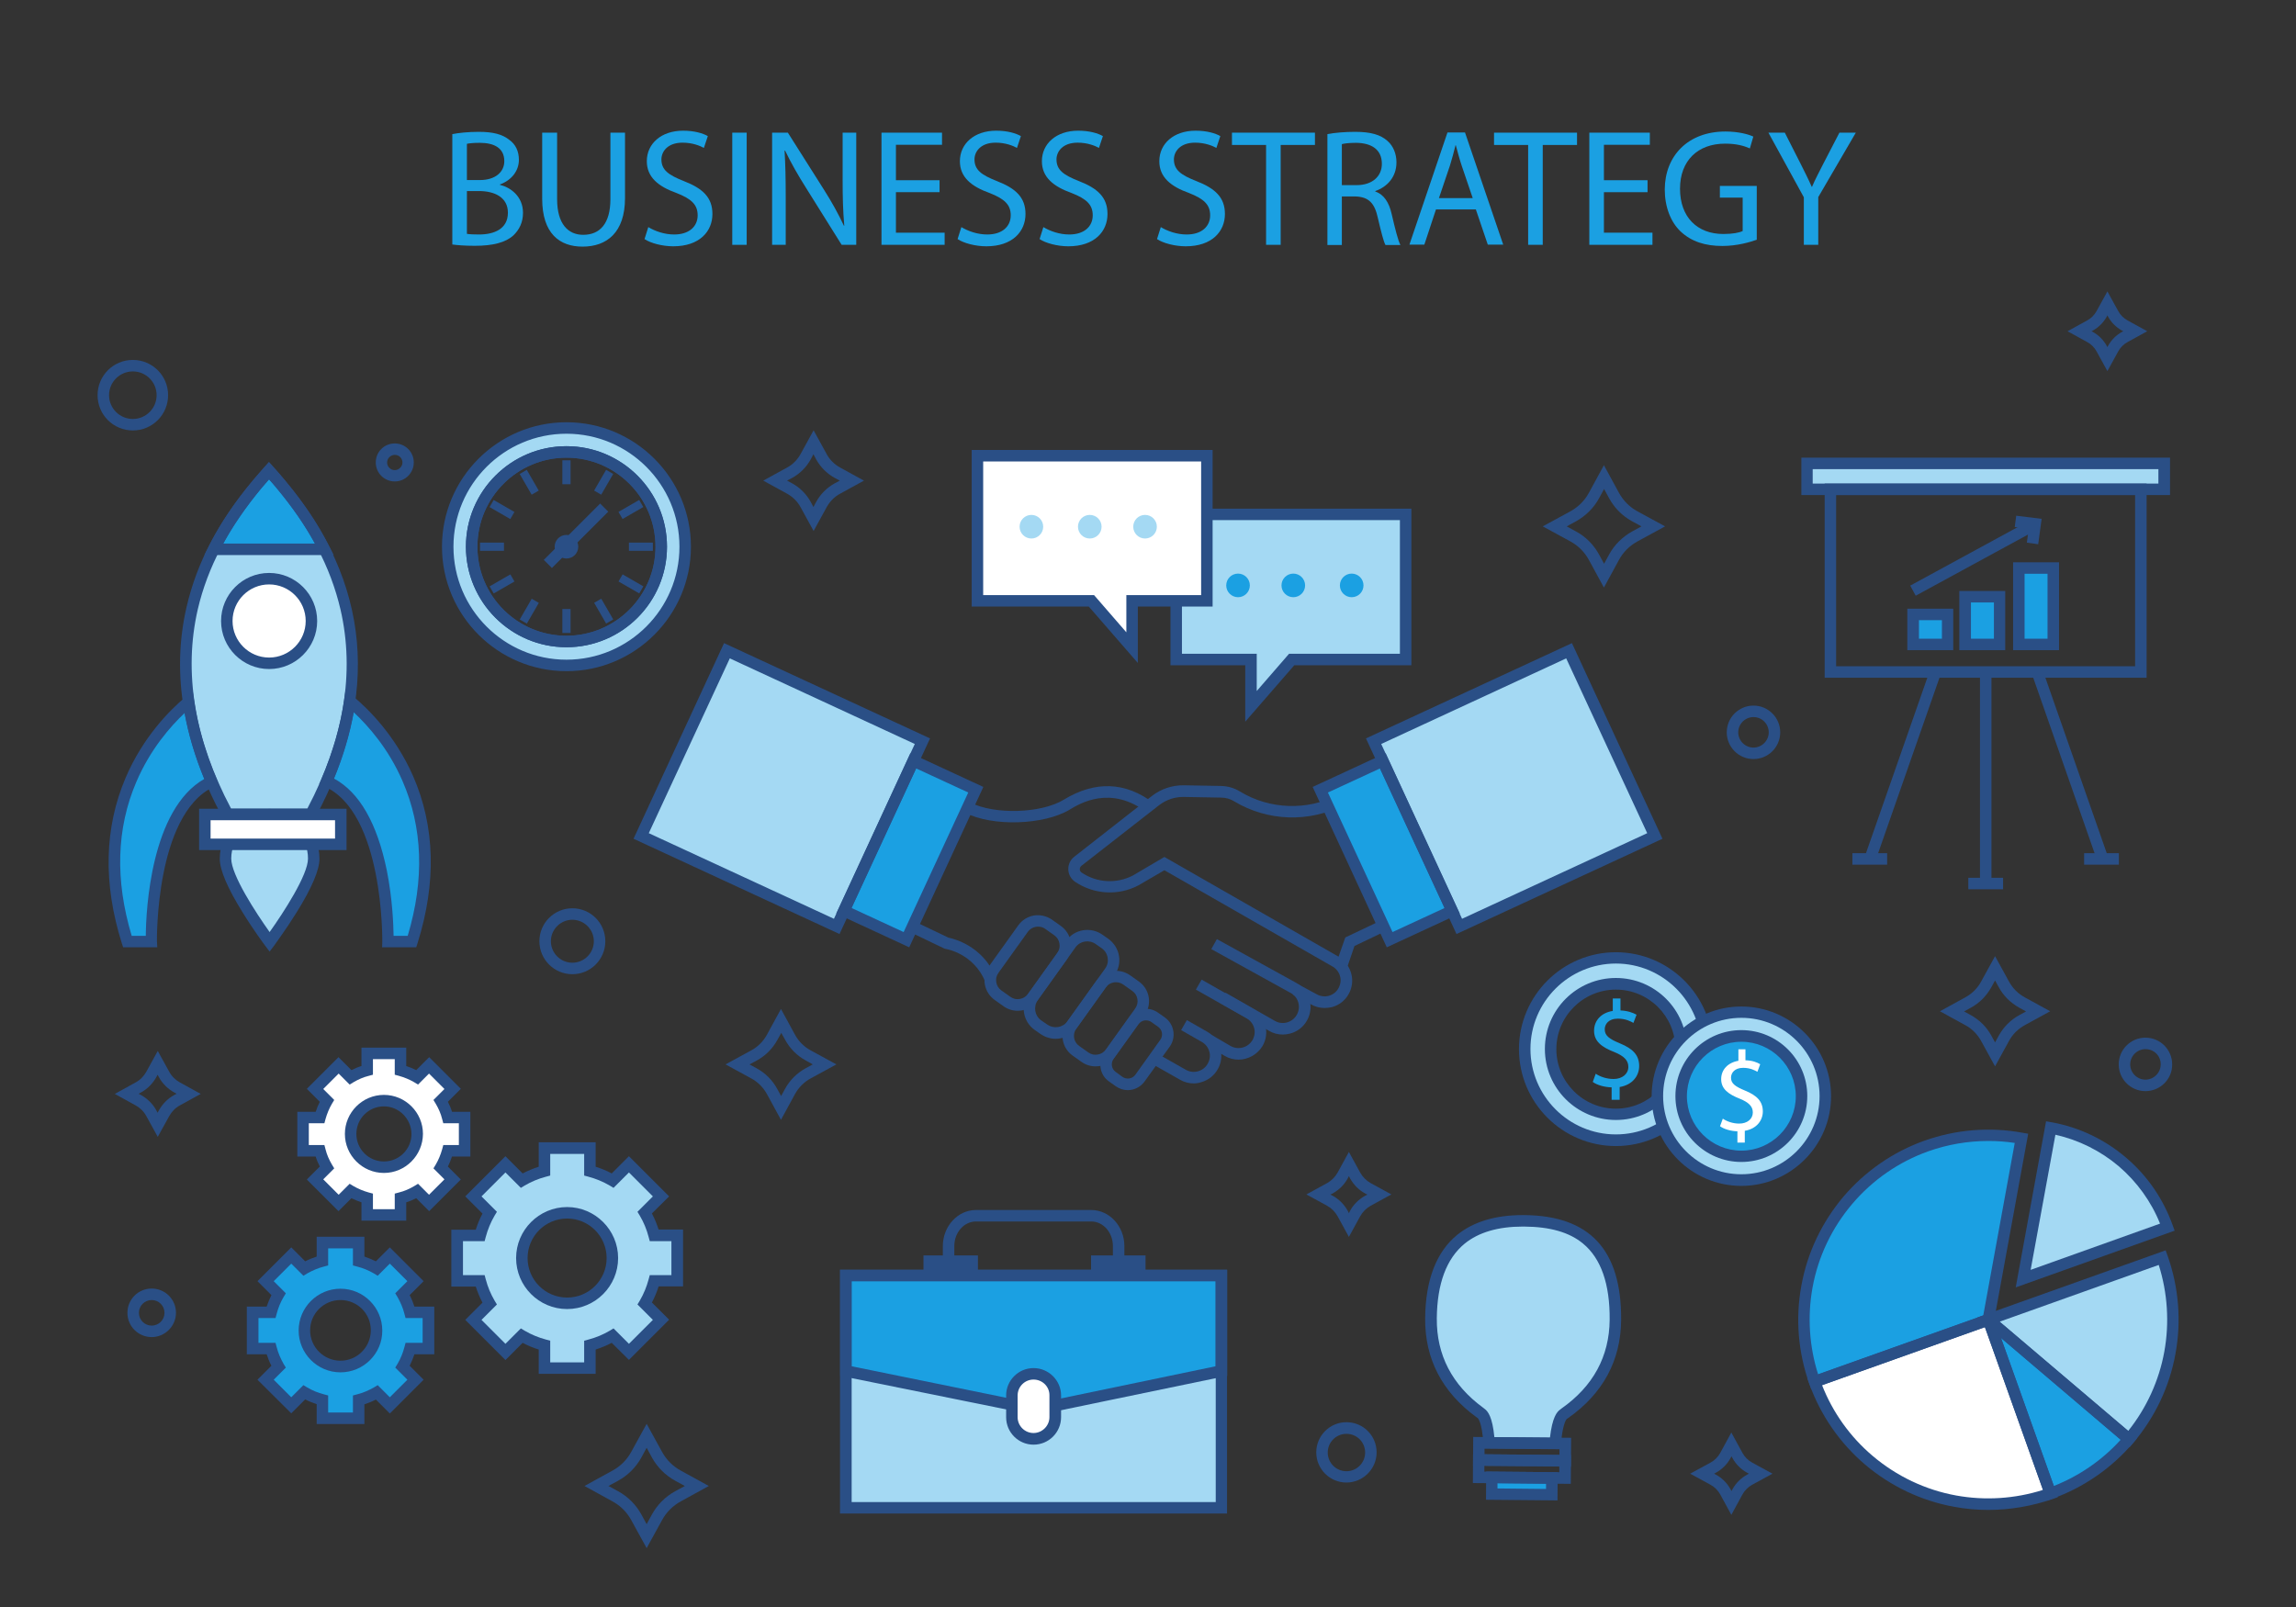 <?xml version="1.0" encoding="utf-8"?>
<!-- Generator: Adobe Illustrator 21.0.0, SVG Export Plug-In . SVG Version: 6.00 Build 0)  -->
<svg version="1.1" id="Layer_1" xmlns="http://www.w3.org/2000/svg" xmlns:xlink="http://www.w3.org/1999/xlink" x="0px" y="0px"
	 width="1400px" height="980px" viewBox="0 0 1400 980" style="enable-background:new 0 0 1400 980;" xml:space="preserve">
<rect x="0" y="0" width="1400" height="980" fill="#333333" stroke="none"/>
<style type="text/css">
	.st0{fill:#4FE4FF;}
	.st1{fill:#2A4F86;}
	.st2{fill:none;stroke:#2A4F86;stroke-width:7;stroke-miterlimit:10;}
	.st3{fill:#A4D9F3;}
	.st4{fill:#1BA0E2;}
	.st5{fill:#FFFFFF;}
	.st6{fill:none;}
</style>
<g>
	<g>
		<path class="st1" d="M755.2,646.2c-2.8,0-5.7-0.7-8.3-2.2l-11.3-6.6l3.5-6.1l11.3,6.6c4.6,2.6,10.6,1,13.3-3.6
			c1.3-2.3,1.7-4.9,1-7.4c-0.7-2.5-2.3-4.6-4.6-5.9l-30.9-17.5l3.5-6.1l30.9,17.6c3.9,2.2,6.7,5.8,7.9,10.1
			c1.2,4.3,0.6,8.8-1.6,12.7C766.7,643.1,761,646.2,755.2,646.2z"/>
	</g>
	<g>
		<path class="st1" d="M600.7,598.5c-7.1-16.9-23.3-19.7-24-19.8l-0.5-0.1l-0.5-0.2L542,562.2l34.9-80.5l14.8,7.7
			c14.5,7.5,43.2,6.7,56.9-1.7c19.2-11.7,37.7-11,54.9,2.1l-4.2,5.6c-22.1-16.8-40.9-5.4-47-1.7c-15.7,9.5-47.3,10.5-63.8,1.9
			l-8.1-4.2l-29.3,67.4l27.2,13c3.4,0.7,20.8,5,28.8,23.9L600.7,598.5z"/>
	</g>
	<g>
		<path class="st1" d="M807.7,614.7c-2.9,0-5.7-0.7-8.3-2.2l-11-6l3.3-6.2l11.1,6c4.7,2.7,10.7,1.1,13.3-3.6c1.3-2.3,1.7-4.9,1-7.4
			c-0.7-2.5-2.3-4.6-4.6-5.9L710,530.7l-15.8,9.2c-12.3,6.5-27.1,5.6-38.6-2.1c-2.5-1.7-4.1-4.5-4.2-7.5c-0.1-3.1,1.2-5.9,3.6-7.8
			l47.4-37.1c5.5-4.3,12.4-6.6,19.4-6.5l22.7,0.4c4.1,0.1,8.1,1.2,11.6,3.4c18.1,11,41.1,11.8,59.9,2l7.4-3.8l34.9,80.5l-32.4,15.5
			l-4.1,12c0.9,1.4,1.6,3,2.1,4.7c1.2,4.3,0.6,8.8-1.6,12.7c-2.2,3.9-5.8,6.7-10.2,7.9C810.6,614.5,809.1,614.7,807.7,614.7z
			 M710,522.6L816,583.3c0.1,0,0.1,0.1,0.2,0.1l4.1-11.7l29-13.8L820,490.5l-0.7,0.4c-21,10.9-46.5,10-66.7-2.2
			c-2.4-1.5-5.2-2.3-8.1-2.3l-22.7-0.4c-5.4-0.1-10.7,1.7-15,5L659.4,528c-0.6,0.5-1,1.2-1,2.1c0,0.8,0.4,1.5,1.1,2
			c9.3,6.3,21.3,7,31.3,1.8L710,522.6z"/>
	</g>
	<g>
		<path class="st1" d="M782.2,630.9c-2.9,0-5.7-0.7-8.3-2.2l-30.1-17.2l3.5-6.1l30.1,17.2c2.3,1.3,4.9,1.6,7.4,0.9
			c2.5-0.7,4.6-2.3,5.9-4.6c2.7-4.7,1.1-10.7-3.6-13.3l-48.5-26.8l3.4-6.1l48.6,26.8c8.1,4.6,10.9,14.8,6.3,22.9
			c-2.2,3.9-5.8,6.7-10.2,7.9C785.1,630.7,783.6,630.9,782.2,630.9z"/>
	</g>
	<g>
		<path class="st1" d="M727.9,660.7c-2.9,0-5.7-0.7-8.3-2.2l-17.1-9.7l3.5-6.1l17.1,9.7c2.3,1.3,4.9,1.6,7.4,0.9
			c2.5-0.7,4.6-2.3,5.9-4.6c1.3-2.3,1.7-4.9,1-7.4c-0.7-2.5-2.3-4.6-4.6-5.9l-12.6-7.2l3.5-6.1l12.6,7.2c8,4.6,10.8,14.8,6.2,22.8
			c-2.2,3.9-5.8,6.7-10.2,7.9C730.8,660.5,729.3,660.7,727.9,660.7z"/>
	</g>
	<g>
		<g>
			<path class="st1" d="M620.5,616.4c-3,0-6-0.9-8.5-2.7l-5.5-3.9c-3.2-2.3-5.3-5.7-6-9.5s0.3-7.8,2.5-11l17.9-25
				c2.3-3.2,5.7-5.3,9.5-6c3.9-0.6,7.8,0.3,11,2.5l5.5,3.9c3.2,2.3,5.3,5.7,6,9.5c0.6,3.9-0.3,7.8-2.5,11l-17.9,25
				c-2.3,3.2-5.7,5.3-9.5,6C622.2,616.3,621.3,616.4,620.5,616.4z M633,565.1c-0.4,0-0.9,0-1.3,0.1c-2,0.3-3.8,1.4-5,3.1l-17.9,25
				c-1.2,1.7-1.7,3.7-1.3,5.7c0.3,2,1.4,3.8,3.1,5l5.5,3.9c1.7,1.2,3.7,1.7,5.7,1.3c2-0.3,3.8-1.4,5-3.1l17.9-25
				c1.2-1.7,1.7-3.7,1.3-5.7c-0.3-2-1.4-3.8-3.1-5l-5.5-3.9C636.1,565.5,634.5,565.1,633,565.1z"/>
		</g>
		<g>
			<path class="st1" d="M668,650.3c-3,0-6-0.9-8.5-2.7l-5.5-3.9c-6.6-4.7-8.1-13.9-3.4-20.5l17.9-25c2.3-3.2,5.7-5.3,9.5-6
				c3.9-0.6,7.8,0.3,11,2.5l5.5,3.9c6.6,4.7,8.1,13.9,3.4,20.5l-17.9,25c-2.3,3.2-5.7,5.3-9.5,6C669.7,650.2,668.9,650.3,668,650.3z
				 M680.5,599c-0.4,0-0.9,0-1.3,0.1c-2,0.3-3.8,1.4-5,3.1l-17.9,25c-2.5,3.5-1.7,8.3,1.8,10.7l5.5,3.9c1.7,1.2,3.7,1.7,5.7,1.3
				c2-0.3,3.8-1.4,5-3.1l17.9-25c2.5-3.5,1.7-8.3-1.8-10.7l-5.5-3.9C683.6,599.5,682.1,599,680.5,599z"/>
		</g>
		<g>
			<path class="st1" d="M687.7,664.8c-2.6,0-5.1-0.8-7.4-2.4h0l-4.1-2.9c-2.8-2-4.6-4.9-5.1-8.2s0.2-6.7,2.2-9.5l15.2-21.3
				c2-2.8,4.9-4.6,8.2-5.1c3.3-0.6,6.7,0.2,9.5,2.2l4.1,2.9c5.7,4.1,7,12,3,17.7L698,659.4C695.5,662.9,691.6,664.8,687.7,664.8z
				 M684.4,656.7c2.6,1.8,6.1,1.2,7.9-1.3l15.2-21.3c0.9-1.2,1.2-2.7,1-4.2c-0.2-1.5-1.1-2.8-2.3-3.7l-4.1-2.9
				c-1.2-0.9-2.7-1.2-4.2-1c-1.5,0.2-2.8,1.1-3.7,2.3L679,645.8c-0.9,1.2-1.2,2.7-1,4.2c0.2,1.5,1.1,2.8,2.3,3.7L684.4,656.7z"/>
		</g>
		<g>
			<path class="st1" d="M643.7,633.5c-3.2,0-6.4-1-9.2-2.9l-3.7-2.6c-7.1-5.1-8.7-15-3.7-22.1l23-32.2c5.1-7.1,15-8.7,22.1-3.7
				l3.7,2.6c3.4,2.5,5.7,6.1,6.4,10.3s-0.3,8.4-2.7,11.8l-23,32.2C653.5,631.2,648.6,633.5,643.7,633.5z M638.6,624.8
				c4,2.8,9.5,1.9,12.3-2l23-32.2c1.4-1.9,1.9-4.2,1.5-6.6c-0.4-2.3-1.7-4.4-3.6-5.7l-3.7-2.6c-4-2.8-9.5-1.9-12.3,2l-23,32.2
				c-2.8,4-1.9,9.5,2,12.3L638.6,624.8z"/>
		</g>
	</g>
	<g>
		
			<rect x="857.6" y="418.6" transform="matrix(0.908 -0.42 0.42 0.908 -116.576 432.034)" class="st3" width="131.3" height="124.4"/>
	</g>
	<g>
		
			<rect x="824.2" y="468.2" transform="matrix(0.908 -0.42 0.42 0.908 -139.6 402.747)" class="st4" width="42" height="100.8"/>
	</g>
	<g>
		<path class="st1" d="M845.6,577.7l-45.2-97.8l44.5-20.6l45.2,97.8L845.6,577.7z M809.7,483.3l39.4,85.1l31.8-14.7l-39.4-85.1
			L809.7,483.3z"/>
	</g>
	<g>
		<path class="st1" d="M888.1,569.6l-55.2-119.3l125.6-58.1l55.2,119.3L888.1,569.6z M842.2,453.7l49.3,106.6l112.9-52.2L955,401.5
			L842.2,453.7z"/>
	</g>
	<g>
		
			<rect x="411.1" y="418.6" transform="matrix(-0.908 -0.42 0.42 -0.908 707.529 1117.453)" class="st3" width="131.3" height="124.4"/>
	</g>
	<g>
		
			<rect x="533.8" y="468.2" transform="matrix(-0.908 -0.42 0.42 -0.908 840.605 1222.074)" class="st4" width="42" height="100.8"/>
	</g>
	<g>
		<path class="st1" d="M554.4,577.7l-44.5-20.6l45.2-97.8l44.5,20.6L554.4,577.7z M519.2,553.7l31.8,14.7l39.4-85.1l-31.8-14.7
			L519.2,553.7z"/>
	</g>
	<g>
		<path class="st1" d="M511.9,569.6l-125.6-58.1l55.2-119.3l125.6,58.1L511.9,569.6z M395.6,508.1l112.9,52.2l49.3-106.6L445,401.5
			L395.6,508.1z"/>
	</g>
</g>
<g>
	<g>
		<rect x="515.8" y="777.8" class="st3" width="229" height="141.7"/>
	</g>
	<g>
		<path class="st4" d="M744.7,777.8h-229v58.3l101.9,20.7c9.1,1.9,18.5,1.8,27.6-0.1l99.4-20.7V777.8z"/>
	</g>
	<g>
		<path class="st1" d="M748.2,923h-236V774.3h236V923z M519.3,916h222V781.3h-222V916z"/>
	</g>
	<g>
		<path class="st1" d="M631.4,861.7c-4.8,0-9.6-0.5-14.4-1.5L512.3,839v-64.6h236V839L646,860.2
			C641.2,861.2,636.3,861.7,631.4,861.7z M519.3,833.2l99.1,20.2c8.7,1.8,17.5,1.8,26.2-0.1l96.6-20.1v-51.9h-222V833.2z"/>
	</g>
	<g>
		<path class="st1" d="M685.6,778.4h-7v-18.5c0-8.3-5.9-15-13.2-15h-70.3c-7.3,0-13.2,6.7-13.2,15v16.7h-7v-16.7
			c0-12.1,9.1-22,20.2-22h70.3c11.1,0,20.2,9.9,20.2,22V778.4z"/>
	</g>
	<g>
		<g>
			<path class="st5" d="M630.2,877.5L630.2,877.5c-7.3,0-13.2-5.9-13.2-13.2V851c0-7.3,5.9-13.2,13.2-13.2h0
				c7.3,0,13.2,5.9,13.2,13.2v13.2C643.5,871.6,637.6,877.5,630.2,877.5z"/>
		</g>
		<g>
			<path class="st1" d="M630.2,881c-9.2,0-16.7-7.5-16.7-16.7V851c0-9.2,7.5-16.7,16.7-16.7S647,841.8,647,851v13.2
				C647,873.5,639.5,881,630.2,881z M630.2,841.3c-5.4,0-9.7,4.4-9.7,9.7v13.2c0,5.4,4.4,9.7,9.7,9.7s9.7-4.4,9.7-9.7V851
				C640,845.6,635.6,841.3,630.2,841.3z"/>
		</g>
	</g>
	<g>
		<rect x="563.1" y="765.6" class="st1" width="33.2" height="12.1"/>
	</g>
	<g>
		<rect x="665.3" y="765.6" class="st1" width="33.2" height="12.1"/>
	</g>
</g>
<g>
	<g>
		<path class="st3" d="M413,781v-27.7h-14c-1.3-5-3.3-9.6-5.8-13.9l9.9-9.9l-19.6-19.6l-9.9,9.9c-4.3-2.5-9-4.5-13.9-5.8v-14H332v14
			c-5,1.3-9.6,3.3-13.9,5.8l-9.9-9.9l-19.6,19.6l9.9,9.9c-2.5,4.3-4.5,9-5.8,13.9h-14V781h14c1.3,5,3.3,9.6,5.8,13.9l-9.9,9.9
			l19.6,19.6l9.9-9.9c4.3,2.5,9,4.5,13.9,5.8v14h27.7v-14c5-1.3,9.6-3.3,13.9-5.8l9.9,9.9l19.6-19.6l-9.9-9.9
			c2.5-4.3,4.5-9,5.8-13.9H413z M345.8,794.8c-15.2,0-27.6-12.4-27.6-27.6c0-15.3,12.4-27.6,27.6-27.6c15.3,0,27.6,12.4,27.6,27.6
			C373.5,782.4,361.1,794.8,345.8,794.8z"/>
	</g>
	<g>
		<path class="st1" d="M345.8,798.3c-17.2,0-31.1-14-31.1-31.1s14-31.1,31.1-31.1s31.1,14,31.1,31.1S363,798.3,345.8,798.3z
			 M345.8,743.1c-13.3,0-24.1,10.8-24.1,24.1s10.8,24.1,24.1,24.1s24.1-10.8,24.1-24.1S359.1,743.1,345.8,743.1z"/>
	</g>
	<g>
		<path class="st1" d="M363.2,837.8h-34.7V823c-3.4-1.1-6.7-2.4-9.8-4.1l-10.5,10.5l-24.5-24.5l10.5-10.5c-1.7-3.2-3-6.5-4.1-9.8
			h-14.9v-34.7h14.9c1.1-3.4,2.4-6.7,4.1-9.8l-10.5-10.5l24.5-24.5l10.5,10.5c3.2-1.7,6.5-3,9.8-4.1v-14.9h34.7v14.9
			c3.4,1.1,6.7,2.4,9.8,4.1l10.5-10.5l24.5,24.5L397.5,740c1.7,3.2,3,6.5,4.1,9.8h14.9v34.7h-14.9c-1.1,3.4-2.4,6.7-4.1,9.8
			l10.5,10.5l-24.5,24.5L373,818.9c-3.2,1.7-6.5,3-9.8,4.1V837.8z M335.5,830.8h20.7v-13.2l2.6-0.7c4.6-1.2,8.9-3,13-5.4l2.3-1.4
			l9.4,9.4l14.6-14.6l-9.4-9.4l1.4-2.3c2.4-4.1,4.2-8.5,5.4-13l0.7-2.6h13.2v-20.7h-13.2l-0.7-2.6c-1.2-4.6-3-8.9-5.4-13l-1.4-2.3
			l9.4-9.4l-14.6-14.6l-9.4,9.4l-2.3-1.4c-4.1-2.4-8.5-4.2-13-5.4l-2.6-0.7v-13.2h-20.7v13.2l-2.6,0.7c-4.6,1.2-8.9,3-13,5.4
			l-2.3,1.4l-9.4-9.4l-14.6,14.6l9.4,9.4l-1.4,2.3c-2.4,4.1-4.2,8.5-5.4,13l-0.7,2.6h-13.2v20.7h13.2l0.7,2.6c1.2,4.6,3,8.9,5.4,13
			l1.4,2.3l-9.4,9.4l14.6,14.6l9.4-9.4l2.3,1.4c4.1,2.4,8.5,4.2,13,5.4l2.6,0.7V830.8z"/>
	</g>
	<g>
		<g>
			<path class="st5" d="M283.4,701.7v-20.3h-10.3c-0.9-3.6-2.4-7.1-4.3-10.2l7.3-7.3l-14.4-14.4l-7.3,7.3c-3.2-1.9-6.6-3.3-10.2-4.3
				v-10.3h-20.3v10.3c-3.6,0.9-7.1,2.4-10.2,4.3l-7.3-7.3L192,663.8l7.3,7.3c-1.9,3.2-3.3,6.6-4.3,10.2h-10.3v20.3H195
				c0.9,3.6,2.4,7.1,4.3,10.2l-7.3,7.3l14.4,14.4l7.3-7.3c3.2,1.9,6.6,3.3,10.2,4.3v10.3h20.3v-10.3c3.6-0.9,7.1-2.4,10.2-4.3
				l7.3,7.3l14.4-14.4l-7.3-7.3c1.9-3.2,3.3-6.6,4.3-10.2H283.4z M234.1,711.8c-11.2,0-20.3-9.1-20.3-20.3
				c0-11.2,9.1-20.3,20.3-20.3c11.2,0,20.3,9.1,20.3,20.3C254.3,702.7,245.3,711.8,234.1,711.8z"/>
		</g>
		<g>
			<path class="st1" d="M234.1,715.3c-13.1,0-23.8-10.7-23.8-23.8c0-13.1,10.7-23.8,23.8-23.8s23.8,10.7,23.8,23.8
				C257.8,704.6,247.2,715.3,234.1,715.3z M234.1,674.7c-9.3,0-16.8,7.5-16.8,16.8c0,9.3,7.5,16.8,16.8,16.8s16.8-7.5,16.8-16.8
				C250.8,682.3,243.3,674.7,234.1,674.7z"/>
		</g>
		<g>
			<path class="st1" d="M247.7,744.4h-27.3v-11.2c-2.1-0.7-4.1-1.5-6.1-2.5l-7.9,7.9l-19.3-19.3l7.9-7.9c-1-2-1.9-4-2.5-6.1h-11.2
				v-27.3h11.2c0.7-2.1,1.5-4.1,2.5-6.1l-7.9-7.9l19.3-19.3l7.9,7.9c2-1,4-1.9,6.1-2.5v-11.2h27.3v11.2c2.1,0.7,4.1,1.5,6.1,2.5
				l7.9-7.9l19.3,19.3l-7.9,7.9c1,2,1.9,4,2.5,6.1h11.2v27.3h-11.2c-0.7,2.1-1.5,4.1-2.5,6.1l7.9,7.9l-19.3,19.3l-7.9-7.9
				c-2,1-4,1.9-6.1,2.5V744.4z M227.4,737.4h13.3v-9.5l2.6-0.7c3.3-0.8,6.4-2.2,9.3-3.9l2.3-1.4l6.7,6.7l9.4-9.4l-6.7-6.7l1.4-2.3
				c1.7-2.9,3-6.1,3.9-9.3l0.7-2.6h9.5v-13.3h-9.5l-0.7-2.6c-0.8-3.3-2.2-6.4-3.9-9.3l-1.4-2.3l6.7-6.7l-9.4-9.4l-6.7,6.7l-2.3-1.4
				c-2.9-1.7-6.1-3-9.3-3.9l-2.6-0.7v-9.5h-13.3v9.5l-2.6,0.7c-3.3,0.8-6.4,2.2-9.3,3.9l-2.3,1.4l-6.7-6.7l-9.4,9.4l6.7,6.7
				l-1.4,2.3c-1.7,2.9-3,6.1-3.9,9.3l-0.7,2.6h-9.5v13.3h9.5l0.7,2.6c0.8,3.3,2.2,6.4,3.9,9.3l1.4,2.3l-6.7,6.7l9.4,9.4l6.7-6.7
				l2.3,1.4c2.9,1.7,6.1,3,9.3,3.9l2.6,0.7V737.4z"/>
		</g>
	</g>
	<g>
		<path class="st4" d="M261.2,822.4v-22.1H250c-1-4-2.6-7.7-4.6-11.1l7.9-7.9l-15.6-15.6l-7.9,7.9c-3.4-2-7.2-3.6-11.1-4.6v-11.2
			h-22.1V769c-4,1-7.7,2.6-11.1,4.6l-7.9-7.9L162,781.3l7.9,7.9c-2,3.4-3.6,7.2-4.6,11.1h-11.2v22.1h11.2c1,4,2.6,7.7,4.6,11.1
			l-7.9,7.9l15.6,15.6l7.9-7.9c3.4,2,7.2,3.6,11.1,4.6v11.2h22.1v-11.2c4-1,7.7-2.6,11.1-4.6l7.9,7.9l15.6-15.6l-7.9-7.9
			c2-3.4,3.6-7.2,4.6-11.1H261.2z M207.6,833.4c-12.2,0-22-9.9-22-22s9.9-22,22-22c12.2,0,22,9.9,22,22S219.8,833.4,207.6,833.4z"/>
	</g>
	<g>
		<path class="st1" d="M207.6,836.9c-14.1,0-25.5-11.5-25.5-25.5c0-14.1,11.5-25.5,25.5-25.5c14.1,0,25.5,11.5,25.5,25.5
			C233.2,825.4,221.7,836.9,207.6,836.9z M207.6,792.8c-10.2,0-18.5,8.3-18.5,18.5c0,10.2,8.3,18.5,18.5,18.5
			c10.2,0,18.5-8.3,18.5-18.5C226.2,801.1,217.9,792.8,207.6,792.8z"/>
	</g>
	<g>
		<path class="st1" d="M222.2,868.4h-29.1v-12.1c-2.4-0.8-4.7-1.7-7-2.9l-8.5,8.5L157,841.4l8.5-8.5c-1.2-2.3-2.1-4.6-2.9-7h-12.1
			v-29.1h12.1c0.8-2.4,1.8-4.7,2.9-7l-8.5-8.5l20.6-20.6l8.5,8.5c2.3-1.2,4.6-2.1,7-2.9v-12.1h29.1v12.1c2.4,0.8,4.7,1.8,7,2.9
			l8.5-8.5l20.6,20.6l-8.5,8.5c1.2,2.3,2.1,4.6,2.9,7h12.1v29.1h-12.1c-0.8,2.4-1.8,4.7-2.9,7l8.5,8.5L237.7,862l-8.5-8.5
			c-2.3,1.2-4.6,2.1-7,2.9V868.4z M200.1,861.4h15.1V851l2.6-0.7c3.6-0.9,7-2.4,10.2-4.2l2.3-1.4l7.4,7.4l10.7-10.7l-7.4-7.4
			l1.4-2.3c1.9-3.2,3.3-6.7,4.2-10.2l0.7-2.6h10.4v-15.1h-10.4l-0.7-2.6c-0.9-3.6-2.4-7-4.2-10.2l-1.4-2.3l7.4-7.4l-10.7-10.7
			l-7.4,7.4l-2.3-1.4c-3.2-1.9-6.7-3.3-10.2-4.2l-2.6-0.7v-10.4h-15.1v10.4l-2.6,0.7c-3.6,0.9-7,2.4-10.2,4.2l-2.3,1.4l-7.4-7.4
			l-10.7,10.7l7.4,7.4l-1.4,2.3c-1.9,3.2-3.3,6.7-4.2,10.2l-0.7,2.6h-10.4v15.1H168l0.7,2.6c0.9,3.6,2.4,7,4.2,10.2l1.4,2.3
			l-7.4,7.4l10.7,10.7l7.4-7.4l2.3,1.4c3.2,1.9,6.7,3.3,10.2,4.2l2.6,0.7V861.4z"/>
	</g>
</g>
<g>
	<g>
		<path class="st3" d="M1250.5,687.9l-16.8,91.9l88-31.4c-5.3-15-14.5-28.8-27.5-39.8C1281.2,697.6,1266.1,690.7,1250.5,687.9z"/>
	</g>
	<g>
		<path class="st4" d="M1250.2,910.7c18-6.4,34.6-17.5,47.9-33.1l-84.2-71.5c-0.4-0.4-1.1,0.1-0.9,0.6L1250.2,910.7z"/>
	</g>
	<g>
		<path class="st3" d="M1212.4,804.8l85.7,72.9c13.3-15.6,21.5-33.8,25-52.6c3.5-19.4,1.9-39.5-4.7-58L1212.4,804.8z"/>
	</g>
	<g>
		<path class="st4" d="M1174.6,698.8c-18,6.4-34.6,17.5-47.9,33.1c-13.3,15.6-21.5,33.8-25,52.6c-3.5,19.4-1.9,39.5,4.7,58l106-37.8
			l20.2-110.7C1213.3,690.6,1193.2,692.2,1174.6,698.8z"/>
	</g>
	<g>
		<path class="st5" d="M1106.5,842.6c6.4,18,17.5,34.6,33.1,47.9c15.6,13.3,33.8,21.5,52.6,25c19.4,3.5,39.5,1.9,58-4.7l-37.8-106
			L1106.5,842.6z"/>
	</g>
	<g>
		<path class="st1" d="M1229.1,785.1l18.5-101.3l3.4,0.6c16.7,3,32.4,10.5,45.3,21.5c13,11,22.8,25.3,28.5,41.3l1.2,3.3
			L1229.1,785.1z M1253.3,692l-15.1,82.4l78.9-28.2c-5.4-13.5-14.1-25.5-25.2-35C1280.8,701.8,1267.5,695.2,1253.3,692z"/>
	</g>
	<g>
		<path class="st1" d="M1248.1,915.2l-38.3-107.3c-0.6-1.7,0-3.7,1.5-4.7c1.5-1,3.5-0.9,4.9,0.2l86.8,73.8l-2.3,2.7
			c-13.2,15.5-30.3,27.3-49.4,34.1L1248.1,915.2z M1220.1,815.9l32.2,90.3c15.5-6.1,29.6-15.8,40.8-28.2L1220.1,815.9z"/>
	</g>
	<g>
		<path class="st1" d="M1298.5,882.6l-93-79.1l115-41l1.2,3.3c6.8,19.2,8.5,39.8,4.8,59.8c-3.6,20-12.5,38.7-25.7,54.3L1298.5,882.6
			z M1219.3,806l78.4,66.6c11.2-14,18.8-30.7,22-48.3c3.2-17.6,2-35.9-3.4-52.9L1219.3,806z"/>
	</g>
	<g>
		<path class="st1" d="M1104.4,847.1l-1.2-3.3c-6.8-19.2-8.5-39.8-4.8-59.8c3.6-20,12.5-38.7,25.7-54.3
			c13.2-15.5,30.3-27.3,49.4-34.1c19.2-6.8,39.8-8.5,59.8-4.8l3.4,0.6l-21.2,116.1L1104.4,847.1z M1212.5,695.8
			c-12.5,0-24.9,2.1-36.7,6.3l0,0c-18,6.4-34,17.5-46.4,32.1c-12.4,14.6-20.8,32.2-24.2,51c-3.2,17.6-2,35.9,3.4,52.9l100.7-35.9
			l19.2-105.2C1223.3,696.2,1217.9,695.8,1212.5,695.8z"/>
	</g>
	<g>
		<path class="st1" d="M1212.4,920.8c-7,0-13.9-0.6-20.8-1.9c-20-3.6-38.7-12.5-54.3-25.7c-15.5-13.2-27.3-30.3-34.1-49.4l-1.2-3.3
			l112.6-40.1l40.2,112.6l-3.3,1.2C1238.9,918.5,1225.6,920.8,1212.4,920.8z M1111,844.7c6.5,16.6,17.1,31.5,30.8,43.1
			c14.6,12.4,32.2,20.8,51,24.2c17.6,3.2,35.9,2,52.9-3.4l-35.4-99.3L1111,844.7z"/>
	</g>
</g>
<g>
	<g>
		<rect x="1166.6" y="374.7" class="st4" width="21" height="18.3"/>
	</g>
	<g>
		<rect x="1198.3" y="363.9" class="st4" width="21" height="29.1"/>
	</g>
	<g>
		<rect x="1231" y="346.4" class="st4" width="21" height="46.6"/>
	</g>
	<g>
		<rect x="1101.8" y="282.6" class="st3" width="217.8" height="15.8"/>
	</g>
	<g>
		<g>
			<rect x="1207.3" y="412" class="st1" width="7" height="126.2"/>
		</g>
		<g>
			<rect x="1200.2" y="535.3" class="st1" width="21.2" height="7"/>
		</g>
	</g>
	<g>
		<g>
			<rect x="1129.5" y="520.3" class="st1" width="21.2" height="7"/>
		</g>
		<g>
			
				<rect x="1098.6" y="462.9" transform="matrix(0.33 -0.944 0.944 0.33 337.204 1407.677)" class="st1" width="122.1" height="7"/>
		</g>
		<g>
			<rect x="1270.8" y="520.3" class="st1" width="21.2" height="7"/>
		</g>
		<g>
			
				<rect x="1258.3" y="405.4" transform="matrix(0.944 -0.33 0.33 0.944 -83.222 441.895)" class="st1" width="7" height="122.1"/>
		</g>
	</g>
	<g>
		<path class="st1" d="M1191,396.5h-28v-25.3h28V396.5z M1170.1,389.5h14v-11.3h-14V389.5z"/>
	</g>
	<g>
		<path class="st1" d="M1323.2,301.9h-224.8v-22.8h224.8V301.9z M1105.3,294.9h210.8v-8.8h-210.8V294.9z"/>
	</g>
	<g>
		<path class="st1" d="M1308.9,413.3h-196.3V294.9h196.3V413.3z M1119.6,406.3h182.3V301.9h-182.3V406.3z"/>
	</g>
	<g>
		
			<rect x="1161.9" y="337.4" transform="matrix(0.878 -0.478 0.478 0.878 -16.656 616.285)" class="st1" width="83.1" height="7"/>
	</g>
	<g>
		<polygon class="st1" points="1242.8,331.9 1235.9,330.9 1237,322.5 1228.5,321.4 1229.4,314.5 1244.9,316.4 		"/>
	</g>
	<g>
		<path class="st1" d="M1222.7,396.5h-28v-36.1h28V396.5z M1201.8,389.5h14v-22.1h-14V389.5z"/>
	</g>
	<g>
		<path class="st1" d="M1255.5,396.5h-28v-53.6h28V396.5z M1234.5,389.5h14v-39.6h-14V389.5z"/>
	</g>
</g>
<g>
	<g>
		<polygon class="st3" points="717.2,313.7 857.1,313.7 857.1,402.2 787.6,402.2 762.8,430.8 762.8,402.2 717.2,402.2 		"/>
	</g>
	<g>
		<path class="st1" d="M759.3,440.1v-34.4h-45.6v-95.5h146.9v95.5h-71.4L759.3,440.1z M720.7,398.7h45.6v22.7l19.7-22.7h67.6v-81.5
			H720.7V398.7z"/>
	</g>
	<g>
		<circle class="st4" cx="824.2" cy="357" r="7.2"/>
	</g>
	<g>
		<circle class="st4" cx="788.6" cy="357" r="7.2"/>
	</g>
	<g>
		<circle class="st4" cx="754.9" cy="357" r="7.2"/>
	</g>
	<g>
		<polygon class="st5" points="735.9,277.9 596,277.9 596,366.4 665.5,366.4 690.3,395 690.3,366.4 735.9,366.4 		"/>
	</g>
	<g>
		<path class="st1" d="M693.8,404.3l-29.9-34.4h-71.4v-95.5h146.9v95.5h-45.6V404.3z M599.5,362.9h67.6l19.7,22.7v-22.7h45.6v-81.5
			H599.5V362.9z"/>
	</g>
	<g>
		<circle class="st3" cx="628.9" cy="321.2" r="7.2"/>
	</g>
	<g>
		<circle class="st3" cx="664.5" cy="321.2" r="7.2"/>
	</g>
	<g>
		<circle class="st3" cx="698.2" cy="321.2" r="7.2"/>
	</g>
</g>
<g>
	<g>
		
			<rect x="909.6" y="901.1" transform="matrix(1 8.527154e-03 -8.527154e-03 1 7.761 -7.88)" class="st4" width="36.6" height="10.2"/>
	</g>
	<g>
		<path class="st3" d="M985,805c-0.3,37.3-26.6,53.8-31.6,57.5c-3.2,2.3-4.5,11.5-5.1,17.8l-40.3-0.3c-0.4-6.3-1.6-15.5-4.8-17.9
			c-4.9-3.7-31-20.7-30.6-58c0.4-49.3,29.5-59.7,56.7-59.5C956.6,744.7,985.5,753.9,985,805z"/>
	</g>
	<g>
		<path class="st1" d="M957.9,894.4l-59.7-0.5l0.1-17.6l59.7,0.5L957.9,894.4z M905.2,886.9l45.7,0.4l0-3.6l-45.7-0.4L905.2,886.9z"
			/>
	</g>
	<g>
		<path class="st1" d="M957.8,904.9l-59.7-0.5l0.1-17.6l59.7,0.5L957.8,904.9z M905.1,897.4l45.7,0.4l0-3.6l-45.7-0.4L905.1,897.4z"
			/>
	</g>
	<g>
		<path class="st1" d="M949.7,915l-43.6-0.4l0.1-17.2l43.6,0.4L949.7,915z M913.1,907.7l29.6,0.3l0-3.2l-29.6-0.3L913.1,907.7z"/>
	</g>
	<g>
		<path class="st1" d="M951.5,883.8l-46.8-0.4l-0.2-3.2c-0.9-13.4-3.4-15.3-3.4-15.4c-0.2-0.2-0.5-0.4-0.9-0.6
			c-20.9-15.3-31.4-35.5-31.2-60.2c0.2-23.4,6.8-40.6,19.6-51c9.8-7.9,23.1-12,39.8-12c0.3,0,0.6,0,0.9,0
			c40.2,0.3,59.5,21.3,59.2,64c-0.2,24.7-11.1,44.8-32.2,59.7c-0.3,0.2-0.6,0.4-0.9,0.6c-0.7,0.5-2.7,4.2-3.6,15.3L951.5,883.8z
			 M911.2,876.4l33.9,0.3c1.4-12.3,4.2-15.7,6.2-17.1c0.3-0.2,0.6-0.4,0.9-0.7c19.2-13.5,29.1-31.7,29.3-54l0,0
			c0.2-21.9-5.3-37.5-16.2-46.5c-8.3-6.9-20.1-10.3-36-10.4c-0.3,0-0.6,0-0.8,0c-15,0-26.9,3.5-35.4,10.4
			c-11.1,9.1-16.8,24.4-17,45.6c-0.2,22.3,9.3,40.6,28.3,54.5c0.4,0.3,0.7,0.5,0.9,0.7C907.3,860.7,910,864.1,911.2,876.4z"/>
	</g>
</g>
<g>
	<g>
		<path class="st3" d="M985.3,584.1c-30.7,0-55.6,24.9-55.6,55.6s24.9,55.6,55.6,55.6c30.7,0,55.6-24.9,55.6-55.6
			S1016,584.1,985.3,584.1z M985.3,679.5c-22,0-39.8-17.8-39.8-39.8s17.8-39.8,39.8-39.8c22,0,39.8,17.8,39.8,39.8
			S1007.3,679.5,985.3,679.5z"/>
	</g>
	<g>
		<path class="st1" d="M985.3,698.9c-32.6,0-59.1-26.5-59.1-59.1c0-32.6,26.5-59.1,59.1-59.1c32.6,0,59.1,26.5,59.1,59.1
			C1044.4,672.3,1017.9,698.9,985.3,698.9z M985.3,587.6c-28.7,0-52.1,23.4-52.1,52.1c0,28.7,23.4,52.1,52.1,52.1
			c28.7,0,52.1-23.4,52.1-52.1C1037.4,611,1014,587.6,985.3,587.6z"/>
	</g>
	<g>
		<path class="st1" d="M985.3,683c-23.9,0-43.3-19.4-43.3-43.3c0-23.9,19.4-43.3,43.3-43.3c23.9,0,43.3,19.4,43.3,43.3
			C1028.6,663.6,1009.2,683,985.3,683z M985.3,603.5c-20,0-36.3,16.3-36.3,36.3c0,20,16.3,36.3,36.3,36.3s36.3-16.3,36.3-36.3
			C1021.6,619.7,1005.3,603.5,985.3,603.5z"/>
	</g>
	<g>
		<g>
			<path class="st4" d="M982.7,670.7v-7.6c-4.4-0.1-8.9-1.4-11.5-3.3l1.8-5c2.7,1.8,6.6,3.2,10.9,3.2c5.3,0,9-3.1,9-7.4
				c0-4.1-2.9-6.7-8.5-9c-7.7-3-12.4-6.5-12.4-13c0-6.3,4.4-11,11.4-12.1v-7.6h4.7v7.3c4.5,0.2,7.6,1.4,9.8,2.6l-1.9,5
				c-1.6-0.9-4.7-2.6-9.5-2.6c-5.8,0-8,3.5-8,6.5c0,3.9,2.8,5.9,9.3,8.6c7.8,3.2,11.7,7.1,11.7,13.8c0,6-4.1,11.5-11.9,12.8v7.8
				H982.7z"/>
		</g>
	</g>
	<g>
		<g>
			<path class="st3" d="M1061.8,617.2c-28.3,0-51.2,22.9-51.2,51.2c0,28.3,22.9,51.2,51.2,51.2s51.2-22.9,51.2-51.2
				C1113,640.1,1090.1,617.2,1061.8,617.2z M1061.8,705.1c-20.2,0-36.7-16.4-36.7-36.7c0-20.2,16.4-36.7,36.7-36.7
				c20.2,0,36.7,16.4,36.7,36.7C1098.4,688.7,1082,705.1,1061.8,705.1z"/>
		</g>
		<g>
			<circle class="st4" cx="1061.8" cy="668.4" r="36.7"/>
		</g>
		<g>
			<path class="st3" d="M1061.8,617.2c-28.3,0-51.2,22.9-51.2,51.2c0,28.3,22.9,51.2,51.2,51.2s51.2-22.9,51.2-51.2
				C1113,640.1,1090.1,617.2,1061.8,617.2z M1061.8,705.1c-20.2,0-36.7-16.4-36.7-36.7c0-20.2,16.4-36.7,36.7-36.7
				s36.7,16.4,36.7,36.7C1098.4,688.7,1082,705.1,1061.8,705.1z"/>
		</g>
		<g>
			<path class="st1" d="M1061.8,723.2c-30.2,0-54.7-24.6-54.7-54.7s24.6-54.7,54.7-54.7s54.7,24.6,54.7,54.7
				S1091.9,723.2,1061.8,723.2z M1061.8,620.7c-26.3,0-47.7,21.4-47.7,47.7s21.4,47.7,47.7,47.7s47.7-21.4,47.7-47.7
				S1088.1,620.7,1061.8,620.7z"/>
		</g>
		<g>
			<path class="st1" d="M1061.8,708.6c-22.1,0-40.2-18-40.2-40.2s18-40.2,40.2-40.2s40.2,18,40.2,40.2S1083.9,708.6,1061.8,708.6z
				 M1061.8,635.3c-18.3,0-33.2,14.9-33.2,33.2s14.9,33.2,33.2,33.2s33.2-14.9,33.2-33.2S1080.1,635.3,1061.8,635.3z"/>
		</g>
		<g>
			<g>
				<path class="st5" d="M1059.4,696.9v-7c-4-0.1-8.2-1.3-10.6-3.1l1.7-4.6c2.5,1.7,6.1,3,10,3c4.9,0,8.3-2.8,8.3-6.8
					c0-3.8-2.7-6.2-7.8-8.3c-7.1-2.8-11.5-6-11.5-12c0-5.8,4.1-10.1,10.5-11.2v-7h4.3v6.7c4.2,0.1,7,1.2,9,2.4l-1.7,4.6
					c-1.5-0.8-4.3-2.4-8.7-2.4c-5.3,0-7.4,3.2-7.4,6c0,3.6,2.6,5.4,8.6,7.9c7.1,2.9,10.8,6.5,10.8,12.7c0,5.5-3.8,10.6-11,11.8v7.2
					H1059.4z"/>
			</g>
		</g>
	</g>
</g>
<g>
	<g>
		<path class="st3" d="M345.4,261c-40,0-72.4,32.4-72.4,72.4c0,40,32.4,72.4,72.4,72.4c40,0,72.4-32.4,72.4-72.4
			C417.8,293.4,385.4,261,345.4,261z M345.4,391.2c-31.9,0-57.8-25.9-57.8-57.8c0-31.9,25.9-57.8,57.8-57.8
			c31.9,0,57.8,25.9,57.8,57.8C403.2,365.3,377.3,391.2,345.4,391.2z"/>
	</g>
	<g>
		<circle class="st1" cx="345.4" cy="333.4" r="7.2"/>
	</g>
	<g>
		<g>
			<path class="st1" d="M345.4,409.3c-41.8,0-75.9-34-75.9-75.9c0-41.8,34-75.9,75.9-75.9c41.8,0,75.9,34,75.9,75.9
				C421.3,375.2,387.3,409.3,345.4,409.3z M345.4,264.5c-38,0-68.9,30.9-68.9,68.9c0,38,30.9,68.9,68.9,68.9
				c38,0,68.9-30.9,68.9-68.9C414.3,295.4,383.4,264.5,345.4,264.5z M345.4,394.7c-33.8,0-61.3-27.5-61.3-61.3s27.5-61.3,61.3-61.3
				s61.3,27.5,61.3,61.3S379.2,394.7,345.4,394.7z M345.4,279.1c-29.9,0-54.3,24.3-54.3,54.3s24.3,54.3,54.3,54.3
				c29.9,0,54.3-24.3,54.3-54.3S375.3,279.1,345.4,279.1z"/>
		</g>
		<g>
			<path class="st1" d="M345.4,394.7c-33.8,0-61.3-27.5-61.3-61.3s27.5-61.3,61.3-61.3s61.3,27.5,61.3,61.3S379.2,394.7,345.4,394.7
				z M345.4,279.1c-29.9,0-54.3,24.3-54.3,54.3s24.3,54.3,54.3,54.3c29.9,0,54.3-24.3,54.3-54.3S375.3,279.1,345.4,279.1z"/>
		</g>
	</g>
	<g>
		<g>
			<g>
				<rect x="342.9" y="280.7" class="st1" width="5" height="14.6"/>
			</g>
			<g>
				<rect x="342.9" y="371.4" class="st1" width="5" height="14.6"/>
			</g>
		</g>
		<g>
			<g>
				<rect x="320.2" y="286.8" transform="matrix(0.866 -0.5 0.5 0.866 -103.815 200.773)" class="st1" width="5" height="14.6"/>
			</g>
			<g>
				<rect x="365.6" y="365.4" transform="matrix(0.866 -0.5 0.5 0.866 -137.018 233.972)" class="st1" width="5" height="14.6"/>
			</g>
		</g>
		<g>
			<g>
				<rect x="303.6" y="303.4" transform="matrix(0.5 -0.866 0.866 0.5 -116.015 420.462)" class="st1" width="5" height="14.6"/>
			</g>
			<g>
				<rect x="382.2" y="348.8" transform="matrix(0.5 -0.866 0.866 0.5 -116.013 511.185)" class="st1" width="5" height="14.6"/>
			</g>
		</g>
		<g>
			<g>
				<rect x="292.7" y="330.9" class="st1" width="14.6" height="5"/>
			</g>
			<g>
				<rect x="383.5" y="330.9" class="st1" width="14.6" height="5"/>
			</g>
		</g>
		<g>
			<g>
				<rect x="298.8" y="353.6" transform="matrix(0.866 -0.5 0.5 0.866 -137.018 200.769)" class="st1" width="14.6" height="5"/>
			</g>
			<g>
				<rect x="377.4" y="308.2" transform="matrix(0.866 -0.5 0.5 0.866 -103.814 233.973)" class="st1" width="14.6" height="5"/>
			</g>
		</g>
		<g>
			<g>
				<rect x="315.4" y="370.2" transform="matrix(0.5 -0.866 0.866 0.5 -161.373 465.824)" class="st1" width="14.6" height="5"/>
			</g>
			<g>
				<rect x="360.8" y="291.6" transform="matrix(0.5 -0.866 0.866 0.5 -70.656 465.824)" class="st1" width="14.6" height="5"/>
			</g>
		</g>
	</g>
	<g>
		
			<rect x="327" y="323.2" transform="matrix(0.707 -0.707 0.707 0.707 -128.107 344.123)" class="st1" width="48.6" height="7"/>
	</g>
</g>
<g>
	<g>
		<path class="st3" d="M171.2,295.3c-2.6-3.1-5-5.8-7.1-8.3c-2.2,2.5-4.6,5.2-7.2,8.3c-27.7,33-72.1,101.3-18.2,201.4h18.2h14.3
			h18.2C243.3,396.6,198.9,328.3,171.2,295.3z"/>
	</g>
	<g>
		<path class="st4" d="M197.9,335c-8.3-16.4-18.2-29.7-26.6-39.7c-2.6-3.1-5-5.8-7.1-8.3c-2.2,2.5-4.6,5.2-7.2,8.3
			c-8.4,10-18.3,23.3-26.6,39.7H197.9z"/>
	</g>
	<g>
		<circle class="st5" cx="164.1" cy="378.7" r="25.8"/>
	</g>
	<g>
		<path class="st4" d="M92.3,574.2H77.7C51.5,491.2,97.3,443,115,428.1c2.2,15.2,6.7,31.4,14.1,48.6
			C90.9,494.2,92.3,574.2,92.3,574.2z"/>
	</g>
	<g>
		<path class="st4" d="M251.2,574.2h-14.7c0,0,1.4-80.7-37.4-97.7c7.4-17.4,11.9-33.7,14-48.9C230.5,441.9,277.7,490.2,251.2,574.2z
			"/>
	</g>
	<g>
		<path class="st3" d="M191.4,523.7c0-14.9-12.1-26.9-26.9-26.9s-26.9,12.1-26.9,26.9c0,14.9,26.9,50.8,26.9,50.8
			S191.4,538.5,191.4,523.7z"/>
	</g>
	<g>
		<path class="st1" d="M191.5,500.1h-54.9l-1-1.8c-23.9-44.4-31.3-87.6-21.8-128.3c6.2-26.8,19.4-52,40.4-77
			c2.8-3.3,5.3-6.2,7.2-8.3l2.6-2.9l2.6,2.9c1.9,2.1,4.5,5,7.2,8.3l0,0c52.2,62.3,58.4,131.3,18.6,205.3L191.5,500.1z M140.9,493.1
			h46.5c22.3-42.2,29.1-83.1,20.2-121.5c-6-25.7-18.7-49.9-39-74.1l0,0c-1.6-1.9-3.1-3.7-4.5-5.2c-1.4,1.6-2.9,3.3-4.5,5.2
			c-20.2,24.2-33,48.4-39,74.1C111.8,410,118.5,450.9,140.9,493.1z"/>
	</g>
	<g>
		<path class="st1" d="M203.5,338.5h-78.9l2.6-5.1c6.9-13.7,15.7-26.9,27-40.4c2.8-3.3,5.3-6.2,7.2-8.3l2.6-2.9l2.6,2.9
			c1.9,2.1,4.5,5,7.2,8.3c11.3,13.5,20.2,26.7,27.1,40.4L203.5,338.5z M136.1,331.5h55.9c-6.2-11.4-14-22.6-23.5-34
			c-1.6-1.9-3.1-3.7-4.5-5.2c-1.4,1.6-2.9,3.3-4.5,5.2C150.1,308.9,142.3,320.1,136.1,331.5z"/>
	</g>
	<g>
		<path class="st1" d="M164.1,408c-16.1,0-29.3-13.1-29.3-29.3c0-16.1,13.1-29.3,29.3-29.3c16.1,0,29.3,13.1,29.3,29.3
			C193.4,394.9,180.2,408,164.1,408z M164.1,356.4c-12.3,0-22.3,10-22.3,22.3c0,12.3,10,22.3,22.3,22.3c12.3,0,22.3-10,22.3-22.3
			C186.4,366.4,176.4,356.4,164.1,356.4z"/>
	</g>
	<g>
		<path class="st1" d="M95.9,577.7H75.1l-0.8-2.4c-11.5-36.5-10.7-70.5,2.3-101c10.7-25.1,27.2-41.4,36.1-48.9l4.8-4.1l0.9,6.2
			c2.3,15.6,6.9,31.6,13.8,47.8l1.3,3.1l-3.1,1.4c-18.4,8.4-26.9,33.4-30.7,52.8c-4.3,21.6-4,41.2-4,41.4L95.9,577.7z M80.3,570.7
			h8.6C89,555,92,493.5,124.6,475c-5.6-13.5-9.6-27-12-40.2c-8.7,8.2-21,22.2-29.5,42.1C71,505.2,70.1,536.7,80.3,570.7z"/>
	</g>
	<g>
		<path class="st1" d="M253.8,577.7H233l0.1-3.6c0-0.8,0.9-78.6-35.3-94.5l-3.2-1.4l1.4-3.2c6.9-16.2,11.6-32.4,13.8-48l0.9-6.2
			l4.8,4c8.9,7.4,25.4,23.5,36.4,48.5c13.4,30.7,14.3,65,2.7,101.9L253.8,577.7z M240,570.7h8.6c10.3-34.3,9.2-66-3.2-94.5
			c-8.6-19.8-21-33.7-29.7-41.8c-2.4,13.3-6.4,26.8-12,40.4c15.5,8.4,26.3,27.3,32.2,56.2C239.3,548.1,239.9,563.8,240,570.7z"/>
	</g>
	<g>
		<path class="st1" d="M164.4,580.3l-2.8-3.7c-0.3-0.4-6.9-9.2-13.6-20.1c-9.3-14.9-14-26-14-32.8c0-16.8,13.6-30.4,30.4-30.4
			c16.8,0,30.4,13.6,30.4,30.4c0,6.8-4.7,17.9-14,32.8c-6.7,10.8-13.4,19.7-13.6,20.1L164.4,580.3z M164.4,500.2
			c-12.9,0-23.4,10.5-23.4,23.4c0,10,15,33,23.4,44.8c8.4-11.8,23.4-34.8,23.4-44.8C187.9,510.7,177.4,500.2,164.4,500.2z"/>
	</g>
	<g>
		<rect x="124.9" y="496.7" class="st5" width="82.9" height="18.2"/>
	</g>
	<g>
		<path class="st1" d="M211.3,518.4h-89.9v-25.2h89.9V518.4z M128.4,511.4h75.9v-11.2h-75.9V511.4z"/>
	</g>
</g>
<g>
	<path class="st4" d="M275.8,81.8c3.9-0.8,9.9-1.4,16.1-1.4c8.8,0,14.5,1.5,18.8,5c3.6,2.6,5.7,6.7,5.7,12.1c0,6.6-4.4,12.4-11.6,15
		v0.2c6.5,1.6,14.1,7,14.1,17.1c0,5.9-2.3,10.3-5.8,13.7c-4.8,4.4-12.5,6.4-23.6,6.4c-6.1,0-10.8-0.4-13.7-0.8V81.8z M284.7,109.8h8
		c9.3,0,14.8-4.9,14.8-11.5c0-8-6.1-11.2-15-11.2c-4.1,0-6.4,0.3-7.8,0.6V109.8z M284.7,142.6c1.7,0.3,4.3,0.4,7.4,0.4
		c9.1,0,17.6-3.3,17.6-13.3c0-9.3-8-13.2-17.7-13.2h-7.3V142.6z"/>
	<path class="st4" d="M339.7,80.9v40.5c0,15.3,6.8,21.8,15.9,21.8c10.1,0,16.6-6.7,16.6-21.8V80.9h8.9v39.9
		c0,21-11.1,29.6-25.9,29.6c-14,0-24.6-8-24.6-29.2V80.9H339.7z"/>
	<path class="st4" d="M395.3,138.5c4,2.4,9.7,4.5,15.8,4.5c9,0,14.3-4.8,14.3-11.7c0-6.4-3.7-10-12.9-13.6
		c-11.2-4-18.1-9.7-18.1-19.4c0-10.7,8.8-18.6,22.1-18.6c7,0,12.1,1.6,15.1,3.3l-2.4,7.2c-2.2-1.2-6.8-3.2-13-3.2
		c-9.3,0-12.9,5.6-12.9,10.2c0,6.4,4.2,9.5,13.6,13.2c11.6,4.5,17.5,10,17.5,20.1c0,10.6-7.8,19.7-23.9,19.7
		c-6.6,0-13.8-1.9-17.5-4.4L395.3,138.5z"/>
	<path class="st4" d="M455.3,80.9v68.4h-8.8V80.9H455.3z"/>
	<path class="st4" d="M470.8,149.3V80.9h9.6l21.9,34.6c5.1,8,9,15.2,12.3,22.2l0.2-0.1c-0.8-9.1-1-17.5-1-28.1V80.9h8.3v68.4h-8.9
		l-21.7-34.7c-4.8-7.6-9.3-15.4-12.8-22.8l-0.3,0.1c0.5,8.6,0.7,16.8,0.7,28.2v29.2H470.8z"/>
	<path class="st4" d="M572.9,117.2h-26.6v24.7H576v7.4h-38.5V80.9h36.9v7.4h-28.1v21.6h26.6V117.2z"/>
	<path class="st4" d="M586.2,138.5c4,2.4,9.7,4.5,15.8,4.5c9,0,14.3-4.8,14.3-11.7c0-6.4-3.7-10-12.9-13.6
		c-11.2-4-18.1-9.7-18.1-19.4c0-10.7,8.8-18.6,22.1-18.6c7,0,12.1,1.6,15.1,3.3l-2.4,7.2c-2.2-1.2-6.8-3.2-13-3.2
		c-9.3,0-12.9,5.6-12.9,10.2c0,6.4,4.2,9.5,13.6,13.2c11.6,4.5,17.5,10,17.5,20.1c0,10.6-7.8,19.7-23.9,19.7
		c-6.6,0-13.8-1.9-17.5-4.4L586.2,138.5z"/>
	<path class="st4" d="M636.2,138.5c4,2.4,9.7,4.5,15.8,4.5c9,0,14.3-4.8,14.3-11.7c0-6.4-3.7-10-12.9-13.6
		c-11.2-4-18.1-9.7-18.1-19.4c0-10.7,8.8-18.6,22.1-18.6c7,0,12.1,1.6,15.1,3.3l-2.4,7.2c-2.2-1.2-6.8-3.2-13-3.2
		c-9.3,0-12.9,5.6-12.9,10.2c0,6.4,4.2,9.5,13.6,13.2c11.6,4.5,17.5,10,17.5,20.1c0,10.6-7.8,19.7-23.9,19.7
		c-6.6,0-13.8-1.9-17.5-4.4L636.2,138.5z"/>
	<path class="st4" d="M707.8,138.5c4,2.4,9.7,4.5,15.8,4.5c9,0,14.3-4.8,14.3-11.7c0-6.4-3.7-10-12.9-13.6
		c-11.2-4-18.1-9.7-18.1-19.4c0-10.7,8.8-18.6,22.1-18.6c7,0,12.1,1.6,15.1,3.3l-2.4,7.2c-2.2-1.2-6.8-3.2-13-3.2
		c-9.3,0-12.9,5.6-12.9,10.2c0,6.4,4.2,9.5,13.6,13.2c11.6,4.5,17.5,10,17.5,20.1c0,10.6-7.8,19.7-23.9,19.7
		c-6.6,0-13.8-1.9-17.5-4.4L707.8,138.5z"/>
	<path class="st4" d="M772,88.4h-20.8v-7.5h50.6v7.5h-20.9v60.9H772V88.4z"/>
	<path class="st4" d="M809.4,81.8c4.5-0.9,10.9-1.4,16.9-1.4c9.4,0,15.5,1.7,19.8,5.6c3.4,3,5.4,7.7,5.4,13c0,9-5.7,15-12.9,17.5
		v0.3c5.3,1.8,8.4,6.7,10,13.8c2.2,9.5,3.9,16.1,5.3,18.8h-9.1c-1.1-1.9-2.6-7.8-4.6-16.3c-2-9.4-5.7-13-13.7-13.3h-8.3v29.6h-8.8
		V81.8z M818.2,112.9h9c9.4,0,15.4-5.2,15.4-13c0-8.8-6.4-12.7-15.7-12.8c-4.3,0-7.3,0.4-8.7,0.8V112.9z"/>
	<path class="st4" d="M875.6,127.7l-7.1,21.5h-9.1l23.2-68.4h10.7l23.3,68.4h-9.4l-7.3-21.5H875.6z M898,120.8l-6.7-19.7
		c-1.5-4.5-2.5-8.5-3.6-12.5h-0.2c-1,4.1-2.1,8.2-3.4,12.4l-6.7,19.8H898z"/>
	<path class="st4" d="M931.8,88.4H911v-7.5h50.6v7.5h-20.9v60.9h-8.9V88.4z"/>
	<path class="st4" d="M1004.6,117.2H978v24.7h29.6v7.4h-38.5V80.9h36.9v7.4H978v21.6h26.6V117.2z"/>
	<path class="st4" d="M1071.2,146.2c-4,1.4-11.8,3.8-21,3.8c-10.3,0-18.9-2.6-25.6-9c-5.9-5.7-9.5-14.8-9.5-25.5
		c0.1-20.4,14.1-35.3,37-35.3c7.9,0,14.1,1.7,17,3.1l-2.1,7.2c-3.7-1.6-8.2-2.9-15.1-2.9c-16.6,0-27.5,10.3-27.5,27.5
		c0,17.3,10.5,27.6,26.4,27.6c5.8,0,9.7-0.8,11.8-1.8v-20.4h-13.9v-7.1h22.5V146.2z"/>
	<path class="st4" d="M1099.9,149.3v-29l-21.6-39.4h10l9.6,18.9c2.6,5.2,4.7,9.3,6.8,14.1h0.2c1.9-4.5,4.3-8.9,6.9-14.1l9.8-18.9h10
		l-22.9,39.3v29.1H1099.9z"/>
</g>
<g>
	<path class="st1" d="M978,358.3l-9.2-16.9c-2.6-4.7-6.4-8.6-11.2-11.2l-16.9-9.2l16.9-9.2c4.7-2.6,8.6-6.4,11.2-11.2l9.2-16.9
		l9.2,16.9c2.6,4.7,6.4,8.6,11.2,11.2l16.9,9.2l-16.9,9.2c-4.7,2.6-8.6,6.4-11.2,11.2L978,358.3z M955.3,321l5.7,3.1
		c5.9,3.2,10.7,8,14,14l3.1,5.7l3.1-5.7c3.2-5.9,8.1-10.7,14-14l5.7-3.1l-5.7-3.1c-5.9-3.2-10.7-8-14-14l-3.1-5.7l-3.1,5.7
		c-3.2,5.9-8.1,10.7-14,14L955.3,321z"/>
</g>
<g>
	<path class="st1" d="M1285,226.3l-6.6-12c-1.3-2.4-3.3-4.4-5.7-5.7l-12-6.6l12-6.6c2.4-1.3,4.4-3.3,5.7-5.7l6.6-12l6.6,12
		c1.3,2.4,3.3,4.4,5.7,5.7l12,6.6l-12,6.6c-2.4,1.3-4.4,3.3-5.7,5.7L1285,226.3z M1275.3,202l0.8,0.4c3.6,2,6.5,4.9,8.5,8.5l0.4,0.8
		l0.4-0.8c2-3.6,4.9-6.5,8.5-8.5l0.8-0.4l-0.8-0.4c-3.6-2-6.5-4.9-8.5-8.5l-0.4-0.8l-0.4,0.8c-2,3.6-4.9,6.5-8.5,8.5L1275.3,202z"/>
</g>
<g>
	<path class="st1" d="M476.2,682.9l-8.5-15.6c-2.2-4.1-5.6-7.5-9.7-9.7l-15.6-8.5l15.6-8.5c4.1-2.2,7.5-5.6,9.7-9.7l8.5-15.6
		l8.5,15.6c2.2,4.1,5.6,7.5,9.7,9.7l15.6,8.5l-15.6,8.5c-4.1,2.2-7.5,5.6-9.7,9.7L476.2,682.9z M457,649.1l4.4,2.4
		c5.3,2.9,9.6,7.2,12.5,12.5l2.4,4.4l2.4-4.4c2.9-5.3,7.2-9.6,12.5-12.5l4.4-2.4l-4.3-2.4c-5.3-2.9-9.6-7.2-12.5-12.5l-2.4-4.3
		l-2.4,4.3c-2.9,5.3-7.2,9.6-12.5,12.5L457,649.1z"/>
</g>
<g>
	<path class="st1" d="M822.5,754.3l-6.9-12.6c-1.5-2.7-3.7-4.9-6.4-6.4l-12.6-6.9l12.6-6.9c2.7-1.5,4.9-3.7,6.4-6.4l6.9-12.6
		l6.9,12.6c1.5,2.7,3.7,4.9,6.4,6.4l12.6,6.9l-12.6,6.9c-2.7,1.5-4.9,3.7-6.4,6.4L822.5,754.3z M811.2,728.5l1.4,0.7
		c3.9,2.1,7,5.3,9.2,9.2l0.7,1.4l0.7-1.4c2.1-3.9,5.3-7,9.2-9.2l1.4-0.7l-1.4-0.7c-3.9-2.1-7-5.3-9.2-9.2l-0.7-1.4l-0.7,1.4
		c-2.1,3.9-5.3,7-9.2,9.2L811.2,728.5z"/>
</g>
<g>
	<path class="st1" d="M1216.5,650.3l-8.5-15.5c-2.2-4-5.5-7.4-9.6-9.6l-15.5-8.5l15.5-8.5c4-2.2,7.4-5.5,9.6-9.6l8.5-15.5l8.5,15.5
		c2.2,4,5.5,7.4,9.6,9.6l15.5,8.5l-15.5,8.5c-4,2.2-7.4,5.5-9.6,9.6L1216.5,650.3z M1197.6,616.8l4.2,2.3c5.2,2.9,9.5,7.1,12.4,12.4
		l2.3,4.2l2.3-4.2c2.9-5.2,7.1-9.5,12.4-12.4l4.2-2.3l-4.2-2.3c-5.2-2.9-9.5-7.1-12.4-12.4l-2.3-4.2l-2.3,4.2
		c-2.9,5.2-7.1,9.5-12.4,12.4L1197.6,616.8z"/>
</g>
<g>
	<path class="st1" d="M1055.7,923.8l-6.7-12.3c-1.4-2.6-3.5-4.7-6.1-6.1l-12.3-6.7l12.3-6.7c2.6-1.4,4.7-3.5,6.1-6.1l6.7-12.3
		l6.7,12.3c1.4,2.6,3.5,4.7,6.1,6.1l12.3,6.7l-12.3,6.7c-2.6,1.4-4.7,3.5-6.1,6.1L1055.7,923.8z M1045.2,898.7l1.1,0.6
		c3.7,2,6.8,5.1,8.9,8.9l0.6,1.1l0.6-1.1c2-3.7,5.1-6.8,8.9-8.9l1.1-0.6l-1.1-0.6c-3.7-2-6.8-5.1-8.9-8.9l-0.6-1.1l-0.6,1.1
		c-2,3.7-5.1,6.8-8.9,8.9L1045.2,898.7z"/>
</g>
<g>
	<path class="st1" d="M496.1,323.8l-7.9-14.4c-1.9-3.6-4.9-6.5-8.4-8.4l-14.4-7.9l14.4-7.9c3.6-1.9,6.5-4.9,8.4-8.4l7.9-14.4
		l7.9,14.4c1.9,3.6,4.9,6.5,8.4,8.4l14.4,7.9l-14.4,7.9c-3.6,1.9-6.5,4.9-8.4,8.4L496.1,323.8z M479.9,293.1l3.2,1.7
		c4.7,2.6,8.6,6.5,11.2,11.2l1.7,3.2l1.7-3.2c2.6-4.7,6.5-8.6,11.2-11.2l3.2-1.7l-3.2-1.7c-4.7-2.6-8.6-6.5-11.2-11.2l-1.7-3.2
		l-1.7,3.2c-2.6,4.7-6.5,8.6-11.2,11.2L479.9,293.1z"/>
</g>
<g>
	<path class="st1" d="M96.2,693.3l-7-12.7c-1.5-2.8-3.8-5-6.5-6.5l-12.7-7l12.7-7c2.8-1.5,5-3.8,6.5-6.5l7-12.7l7,12.7
		c1.5,2.8,3.8,5,6.5,6.5l12.7,7l-12.7,7c-2.8,1.5-5,3.8-6.5,6.5L96.2,693.3z M84.5,667l1.5,0.8c3.9,2.2,7.2,5.4,9.3,9.3l0.8,1.5
		l0.8-1.5c2.2-3.9,5.4-7.2,9.3-9.3l1.5-0.8l-1.5-0.8c-3.9-2.2-7.2-5.4-9.3-9.3l-0.8-1.5l-0.8,1.5c-2.2,3.9-5.4,7.2-9.3,9.3L84.5,667
		z"/>
</g>
<g>
	<path class="st1" d="M394.3,944.1l-9.4-17.1c-2.6-4.8-6.6-8.8-11.4-11.4l-17.1-9.4l17.1-9.4c4.8-2.6,8.8-6.6,11.4-11.4l9.4-17.1
		l9.4,17.1c2.6,4.8,6.6,8.8,11.4,11.4l17.1,9.4l-17.1,9.4c-4.8,2.6-8.8,6.6-11.4,11.4L394.3,944.1z M371,906.2l5.9,3.2
		c6,3.3,10.9,8.2,14.2,14.2l3.2,5.9l3.2-5.9c3.3-6,8.2-10.9,14.2-14.2l5.9-3.2l-5.9-3.2c-6-3.3-10.9-8.2-14.2-14.2l-3.2-5.9
		l-3.2,5.9c-3.3,6-8.2,10.9-14.2,14.2L371,906.2z"/>
</g>
<g>
	<path class="st1" d="M81,262.5c-11.9,0-21.5-9.6-21.5-21.5s9.6-21.5,21.5-21.5s21.5,9.6,21.5,21.5S92.9,262.5,81,262.5z M81,226.5
		c-8,0-14.5,6.5-14.5,14.5S73,255.5,81,255.5S95.5,249,95.5,241S89,226.5,81,226.5z"/>
</g>
<g>
	<path class="st1" d="M349,594.1c-11.1,0-20.1-9-20.1-20.1s9-20.1,20.1-20.1s20.1,9,20.1,20.1S360.1,594.1,349,594.1z M349,560.9
		c-7.2,0-13.1,5.9-13.1,13.1s5.9,13.1,13.1,13.1s13.1-5.9,13.1-13.1S356.2,560.9,349,560.9z"/>
</g>
<g>
	<path class="st1" d="M92.5,815.4c-8.2,0-14.8-6.6-14.8-14.8c0-8.2,6.6-14.8,14.8-14.8s14.8,6.6,14.8,14.8
		C107.3,808.7,100.6,815.4,92.5,815.4z M92.5,792.8c-4.3,0-7.8,3.5-7.8,7.8s3.5,7.8,7.8,7.8c4.3,0,7.8-3.5,7.8-7.8
		S96.8,792.8,92.5,792.8z"/>
</g>
<g>
	<path class="st1" d="M821,904.1c-10.1,0-18.4-8.2-18.4-18.4c0-10.1,8.2-18.4,18.4-18.4s18.4,8.2,18.4,18.4
		C839.4,895.8,831.1,904.1,821,904.1z M821,874.4c-6.3,0-11.4,5.1-11.4,11.4c0,6.3,5.1,11.4,11.4,11.4c6.3,0,11.4-5.1,11.4-11.4
		C832.4,879.4,827.3,874.4,821,874.4z"/>
</g>
<g>
	<path class="st1" d="M1069.2,462.9c-9,0-16.3-7.3-16.3-16.3c0-9,7.3-16.3,16.3-16.3s16.3,7.3,16.3,16.3
		C1085.5,455.6,1078.2,462.9,1069.2,462.9z M1069.2,437.3c-5.1,0-9.3,4.2-9.3,9.3c0,5.1,4.2,9.3,9.3,9.3s9.3-4.2,9.3-9.3
		C1078.5,441.5,1074.4,437.3,1069.2,437.3z"/>
</g>
<g>
	<path class="st1" d="M1308.2,665.4c-9,0-16.3-7.3-16.3-16.3c0-9,7.3-16.3,16.3-16.3s16.3,7.3,16.3,16.3
		C1324.6,658.1,1317.2,665.4,1308.2,665.4z M1308.2,639.8c-5.1,0-9.3,4.2-9.3,9.3c0,5.1,4.2,9.3,9.3,9.3s9.3-4.2,9.3-9.3
		C1317.6,643.9,1313.4,639.8,1308.2,639.8z"/>
</g>
<g>
	<path class="st1" d="M240.7,293.6c-3.1,0-6-1.2-8.2-3.4c-4.5-4.5-4.5-11.9,0-16.4c4.5-4.5,11.9-4.5,16.4,0c2.2,2.2,3.4,5.1,3.4,8.2
		c0,3.1-1.2,6-3.4,8.2C246.7,292.4,243.8,293.6,240.7,293.6z M240.7,277.4c-1.2,0-2.4,0.5-3.3,1.4c-1.8,1.8-1.8,4.7,0,6.5
		c0.9,0.9,2,1.4,3.3,1.4c1.2,0,2.4-0.5,3.3-1.4c0.9-0.9,1.4-2,1.4-3.3c0-1.2-0.5-2.4-1.4-3.3C243.1,277.8,241.9,277.4,240.7,277.4z"
		/>
</g>
</svg>

